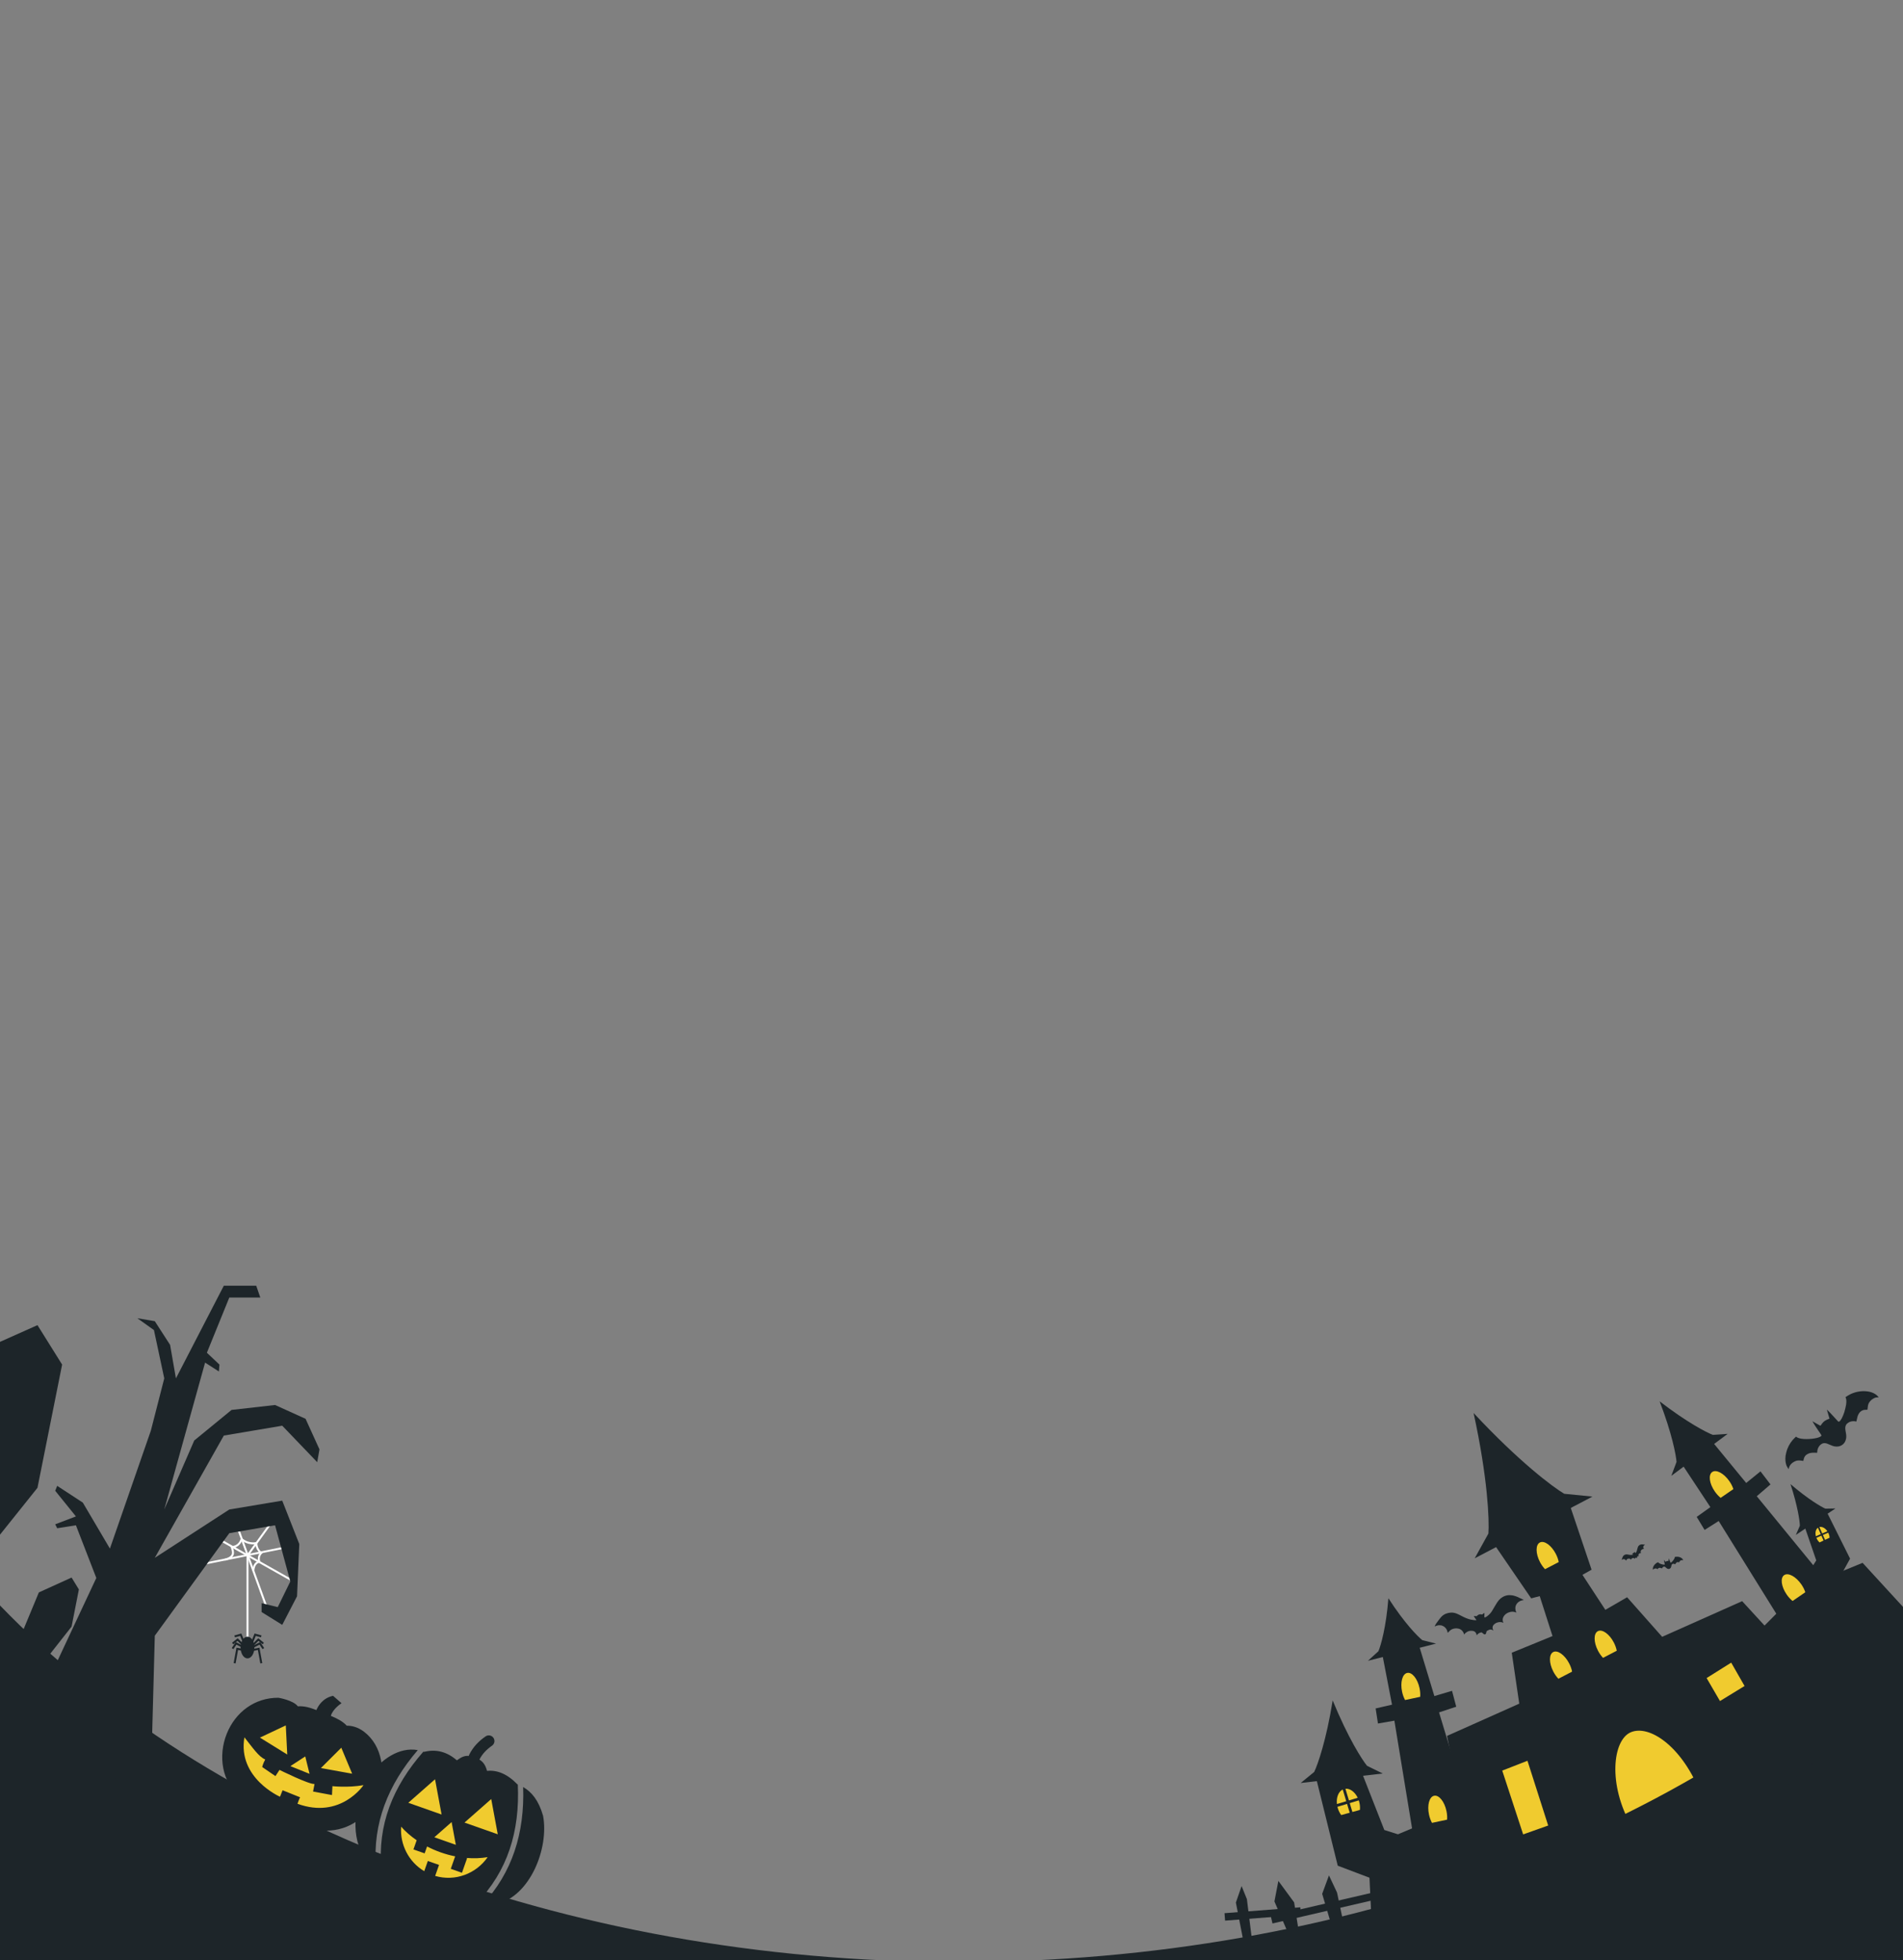 <svg width="965" height="994" viewBox="0 0 965 994" fill="none" xmlns="http://www.w3.org/2000/svg">
<rect x="0" y="0" width="965" height="994" fill="#808080" stroke="none"/>
<g clip-path="url(#clip0)">
<path d="M801 813.5L821 822L836 839L861 835.5L886.5 840.5L906 821L861 744.5L869.5 738.5L917.5 801.5L925 795L920.5 785.5L917 771.5L925 769.5L932.5 784.5V793L848.5 941L715 952L678 930.5L673 906.5L683 896L691.5 914L697 934H722.5L715 884.5L706.5 849L715 839L722.5 856L732 890L761.5 884.5L782 856L779 839L791.5 833.5V816L779 802L767.5 780L786 771L797 789.5L801 813.5Z" fill="#F0CB2F"/>
<path fill-rule="evenodd" clip-rule="evenodd" d="M965 821.244C858.902 926.358 683.908 995 486 995C283.675 995 105.298 923.259 0 814.152L0 995L486 995L965 995V821.244Z" fill="#1D2529"/>
<path fill-rule="evenodd" clip-rule="evenodd" d="M776.458 810.562L757.283 782.547L795.415 761.4L807.08 796.019L802.449 798.627L814.063 816.378L825.101 810.001L842.873 830.061L883.431 811.975L940.846 874.543L870.973 937.582L753.165 975.791L733.788 880.308L770.408 863.954L766.61 838.131L787.276 829.679L780.782 809.423L776.458 810.562ZM861.718 930.54C863.35 922.73 864.7 914.914 861.59 907.527C852.16 885.131 836.232 874.558 826.994 878.448C817.756 882.338 815.223 904.979 827.341 926.043C831.44 933.168 837.752 936.245 843.469 939.032L843.469 939.032L843.469 939.032L843.469 939.032L843.469 939.032L843.47 939.032C844.619 939.592 845.744 940.141 846.823 940.708C846.823 940.708 848.965 943.562 854.517 941.371C860.509 939.008 861.718 930.54 861.718 930.54ZM788.927 787.96C789.669 789.384 790.169 790.822 790.426 792.15L783.479 795.766C782.539 794.793 781.649 793.558 780.907 792.134C778.658 787.813 778.631 783.376 780.846 782.224C783.06 781.071 786.679 783.639 788.927 787.96ZM797.204 847.712C796.946 846.383 796.446 844.946 795.705 843.521C793.456 839.2 789.838 836.632 787.623 837.785C785.409 838.938 785.436 843.374 787.685 847.695C788.426 849.12 789.317 850.354 790.257 851.327L797.204 847.712ZM818.35 832.929C819.092 834.354 819.592 835.792 819.849 837.12L812.902 840.736C811.962 839.762 811.072 838.528 810.33 837.103C808.082 832.783 808.054 828.346 810.269 827.193C812.484 826.041 816.102 828.609 818.35 832.929ZM772.386 930.26L761.78 897.907L774.571 892.918L785.075 925.761L772.386 930.26ZM865.415 850.978L872.189 862.628L884.655 854.999L877.885 843.154L865.415 850.978Z" fill="#1D2529"/>
<path d="M841.592 710.646C847.846 726.93 849.91 737.91 850.161 741.364L847.51 748.424L876.094 727.131L868.571 727.65C865.333 726.421 855.404 721.3 841.592 710.646Z" fill="#1D2529"/>
<path fill-rule="evenodd" clip-rule="evenodd" d="M867.319 764.296L853.316 743.086L867.522 730.168L885.486 752.04L892.74 746.156L897.795 752.777L890.852 758.768L925.022 800.512L944.508 792.547L985.643 837.381L912.159 895.896L883.688 835.521L900.751 818.349L871.534 771.327L864.396 775.855L860.385 769.243L867.319 764.296ZM878.985 755.145C878.565 753.859 877.892 752.494 876.98 751.172C874.216 747.161 870.308 745.059 868.253 746.476C866.197 747.893 866.772 752.293 869.536 756.303C870.448 757.625 871.484 758.74 872.536 759.59L878.985 755.145ZM913.455 803.478C914.367 804.801 915.041 806.165 915.46 807.452L909.012 811.897C907.959 811.047 906.923 809.932 906.011 808.609C903.247 804.599 902.673 800.2 904.728 798.783C906.784 797.366 910.691 799.468 913.455 803.478Z" fill="#1D2529"/>
<path d="M704.047 810.489C702.903 825.229 700.196 834.549 698.986 837.367L693.667 842.217L728.229 833.503L721.246 831.755C718.844 829.848 712.042 822.925 704.047 810.489Z" fill="#1D2529"/>
<path fill-rule="evenodd" clip-rule="evenodd" d="M705.882 864.468L701.075 839.512L719.148 833.024L727.359 860.109L736.314 857.454L738.446 865.507L729.738 868.38L745.304 920.032L766.354 920.141L787.17 977.315L696.872 1003.21L693.71 936.53L716.051 927.207L707.082 872.578L698.754 874.025L697.582 866.381L705.882 864.468ZM720.164 860.486C720.27 859.138 720.17 857.619 719.835 856.048C718.818 851.285 716.015 847.846 713.573 848.367C711.132 848.888 709.976 853.172 710.993 857.935C711.328 859.506 711.858 860.933 712.505 862.121L720.164 860.486ZM733.483 918.339C733.819 919.91 733.918 921.428 733.812 922.777L726.153 924.412C725.506 923.224 724.977 921.797 724.641 920.226C723.625 915.463 724.78 911.179 727.221 910.658C729.663 910.137 732.467 913.575 733.483 918.339Z" fill="#1D2529"/>
<path d="M747.245 716.561C754.452 749.51 755.264 771.037 754.769 777.682L747.81 790.247L807.519 758.952L793.226 757.525C787.48 754.152 770.24 741.235 747.245 716.561Z" fill="#1D2529"/>
<path fill-rule="evenodd" clip-rule="evenodd" d="M666.424 898.575C668.202 894.916 672.566 882.541 675.794 862.308C683.562 881.267 690.641 892.316 693.209 895.471L701.161 899.372L691.197 900.526L701.981 928.029L721.817 934.302L725.247 963.907L678.362 946.123L667.77 903.241L659.574 904.19L666.424 898.575ZM689.591 917.847C689.735 916.55 689.628 915.119 689.229 913.67C689.168 913.446 689.1 913.225 689.027 913.009L684.442 914.387L685.793 918.892L689.591 917.847ZM684.425 919.268L680.124 920.45C679.337 919.408 678.698 918.123 678.3 916.675C678.262 916.538 678.227 916.402 678.195 916.266L683.083 914.796L684.425 919.268ZM684.035 913.028L688.491 911.688C687.074 908.735 684.602 906.873 682.255 907.096L684.035 913.028ZM680.889 907.481L682.676 913.437L677.948 914.858C677.57 911.511 678.729 908.536 680.889 907.481Z" fill="#1D2529"/>
<path fill-rule="evenodd" clip-rule="evenodd" d="M925.63 765.064C923.48 764.121 916.935 760.315 907.951 752.63C911.626 763.866 912.647 771.369 912.698 773.716L910.662 778.403L915.473 775.185L921.017 791.304L914.646 801.478L924.208 815.771L938.163 790.424L926.783 767.618L930.74 764.971L925.63 765.064ZM922.655 782.197C922.107 781.68 921.619 781.011 921.252 780.226C921.195 780.104 921.142 779.982 921.094 779.859L923.624 778.751L924.715 781.235L922.655 782.197ZM925.457 780.889L927.789 779.8C927.745 779.048 927.545 778.245 927.179 777.459C927.144 777.385 927.109 777.312 927.072 777.241L924.374 778.422L925.457 780.889ZM923.295 778.001L920.835 779.078C920.354 777.251 920.744 775.508 921.859 774.729L923.295 778.001ZM922.603 774.387L924.045 777.672L926.654 776.53C925.569 774.917 923.947 774.043 922.603 774.387Z" fill="#1D2529"/>
<g clip-path="url(#clip1)">
<path d="M936.023 708.393L935.823 708.545L935.978 708.855C936.309 709.531 936.368 710.704 936.155 712.287C936.054 713.025 935.509 715.322 935.245 716.124C934.429 718.595 933.469 720.401 932.73 720.843C932.517 720.971 932.467 720.985 932.307 720.947C932.14 720.907 932.074 720.84 930.829 719.459C928.831 717.236 927.216 715.547 926.593 715.018L926.389 714.845L926.441 715.029C926.47 715.129 926.669 715.805 926.884 716.535C927.425 718.37 927.728 719.412 927.723 719.431C927.721 719.437 927.581 719.494 927.405 719.552C926.893 719.73 926.102 720.092 925.663 720.355C924.886 720.82 924.237 721.473 923.552 722.479C923.374 722.737 923.21 722.974 923.182 723.007C923.141 723.053 922.676 722.806 921.094 721.902L919.058 720.743L919.591 721.659C920.129 722.582 920.883 723.752 922.008 725.392C922.341 725.885 922.845 726.619 923.12 727.018C923.699 727.869 923.717 727.917 923.513 728.211C923.402 728.369 923.325 728.425 922.925 728.639C921.194 729.574 916.528 730.052 913.519 729.605C912.384 729.438 911.356 729.071 910.971 728.701C910.879 728.611 910.798 728.536 910.789 728.53C910.783 728.529 910.547 728.735 910.267 728.989C908.518 730.59 907.176 732.598 906.276 734.963C905.995 735.701 905.543 737.502 905.447 738.274C905.343 739.131 905.321 740.003 905.393 740.792C905.465 741.635 905.566 742.128 905.809 742.868C905.961 743.325 906.04 743.492 906.361 744.036C906.565 744.385 906.803 744.747 906.883 744.845L907.031 745.013L907.12 744.553C907.322 743.534 907.941 742.594 908.898 741.838C909.353 741.479 910.243 740.999 910.766 740.831C911.534 740.58 912.46 740.556 913.722 740.75L914.445 740.864L914.592 740.229C914.818 739.223 915.117 738.603 915.629 738.066C915.95 737.728 916.838 737.185 917.325 737.028C918.277 736.714 919.373 736.621 920.961 736.716C921.223 736.731 921.452 736.733 921.468 736.724C921.481 736.711 921.506 736.497 921.516 736.25C921.586 734.553 922.425 733.036 923.726 732.256C924.34 731.888 924.837 731.783 925.578 731.865C926.15 731.93 926.744 732.138 928.122 732.745C929.113 733.182 929.655 733.373 930.187 733.468C931.657 733.735 932.843 733.556 933.935 732.902C935.065 732.224 935.806 731.135 936.102 729.717C936.299 728.778 936.276 727.857 936.019 726.497C935.686 724.715 935.65 724.119 935.831 723.355C936.027 722.519 936.392 722.036 937.263 721.471C937.685 721.197 937.855 721.111 938.217 720.985C939.123 720.673 940.143 720.62 941.093 720.84C941.23 720.876 941.358 720.885 941.372 720.866C941.387 720.846 941.472 720.425 941.564 719.935C942.004 717.56 942.734 716.232 944.012 715.465C944.711 715.046 945.362 714.908 946.48 714.931C946.757 714.936 946.984 714.919 946.99 714.893C946.994 714.864 947.012 714.612 947.032 714.337C947.102 713.274 947.31 712.291 947.59 711.693C947.86 711.112 948.453 710.376 949.1 709.816C949.499 709.469 950.504 708.899 950.91 708.784C951.391 708.652 951.835 708.6 952.271 708.623C952.509 708.632 952.687 708.621 952.671 708.594C952.654 708.566 952.52 708.404 952.373 708.23C951.187 706.841 949.333 705.933 947.041 705.616C944.223 705.222 941.207 705.687 938.503 706.938C937.928 707.202 936.445 708.075 936.023 708.393Z" fill="#1D2529"/>
</g>
<g clip-path="url(#clip2)">
<path d="M849.308 789.565L849.242 789.584L849.251 789.679C849.269 789.885 849.168 790.191 848.957 790.576C848.858 790.755 848.491 791.29 848.344 791.469C847.891 792.022 847.466 792.39 847.233 792.43C847.165 792.442 847.151 792.44 847.114 792.415C847.075 792.388 847.065 792.364 846.882 791.887C846.59 791.12 846.343 790.527 846.236 790.33L846.201 790.265L846.196 790.318C846.193 790.346 846.178 790.539 846.161 790.748C846.118 791.271 846.092 791.568 846.089 791.573C846.088 791.574 846.047 791.575 845.996 791.572C845.847 791.567 845.608 791.582 845.47 791.606C845.225 791.648 844.994 791.751 844.719 791.941C844.647 791.99 844.582 792.034 844.572 792.04C844.556 792.048 844.462 791.938 844.146 791.55L843.739 791.052L843.785 791.339C843.831 791.629 843.909 792.003 844.035 792.535C844.071 792.694 844.128 792.932 844.159 793.062C844.223 793.337 844.223 793.351 844.142 793.406C844.098 793.436 844.072 793.443 843.949 793.458C843.412 793.526 842.169 793.187 841.442 792.775C841.168 792.62 840.941 792.424 840.879 792.291C840.864 792.259 840.851 792.232 840.849 792.23C840.848 792.228 840.767 792.258 840.67 792.295C840.063 792.533 839.521 792.914 839.056 793.432C838.911 793.593 838.617 794.01 838.516 794.198C838.404 794.407 838.313 794.629 838.253 794.838C838.188 795.061 838.165 795.198 838.154 795.411C838.148 795.543 838.152 795.594 838.18 795.765C838.198 795.875 838.223 795.991 838.234 796.024L838.255 796.082L838.324 795.973C838.476 795.732 838.728 795.552 839.048 795.453C839.2 795.406 839.476 795.371 839.626 795.38C839.848 795.391 840.087 795.477 840.392 795.651L840.566 795.752L840.666 795.604C840.824 795.368 840.962 795.239 841.146 795.152C841.262 795.097 841.543 795.046 841.683 795.054C841.959 795.068 842.248 795.152 842.646 795.334C842.712 795.363 842.77 795.387 842.775 795.386C842.78 795.384 842.807 795.331 842.834 795.269C843.02 794.841 843.385 794.535 843.796 794.464C843.99 794.431 844.127 794.453 844.309 794.547C844.449 794.62 844.581 794.732 844.874 795.024C845.085 795.235 845.205 795.337 845.332 795.414C845.682 795.628 846.004 795.699 846.348 795.64C846.705 795.578 847.003 795.372 847.219 795.038C847.362 794.817 847.447 794.578 847.516 794.204C847.607 793.715 847.657 793.558 847.779 793.381C847.912 793.186 848.053 793.098 848.332 793.039C848.467 793.011 848.519 793.006 848.625 793.009C848.888 793.019 849.154 793.106 849.376 793.257C849.408 793.279 849.44 793.294 849.445 793.291C849.451 793.287 849.514 793.188 849.586 793.071C849.934 792.506 850.253 792.238 850.656 792.168C850.877 792.13 851.057 792.159 851.341 792.275C851.412 792.304 851.472 792.322 851.476 792.316C851.48 792.309 851.509 792.246 851.542 792.177C851.665 791.912 851.815 791.681 851.946 791.555C852.073 791.433 852.298 791.303 852.519 791.223C852.656 791.174 852.969 791.127 853.085 791.138C853.221 791.152 853.34 791.183 853.45 791.232C853.51 791.257 853.556 791.272 853.555 791.263C853.553 791.255 853.535 791.2 853.515 791.141C853.348 790.667 852.963 790.251 852.407 789.943C851.723 789.564 850.905 789.385 850.088 789.437C849.914 789.448 849.448 789.525 849.308 789.565Z" fill="#1D2529"/>
</g>
<g clip-path="url(#clip3)">
<path d="M765.139 808.918C764.044 808.994 762.953 809.317 762.061 809.833C760.537 810.711 759.639 811.744 758.188 814.278C756.608 817.044 756.283 817.543 755.452 818.438C755.131 818.785 754.419 819.411 754.051 819.671C753.686 819.931 753.013 820.289 752.906 820.282C752.885 820.28 752.826 820.179 752.775 820.054L752.683 819.833L752.731 819.159C752.767 818.679 752.771 818.405 752.749 818.209C752.728 818.058 752.709 817.925 752.7 817.918C752.693 817.91 752.605 817.977 752.509 818.072C752.324 818.24 751.889 818.561 751.655 818.691C751.525 818.766 751.525 818.766 751.256 818.692C750.465 818.48 749.635 818.733 749.062 819.358L748.856 819.587L748.55 819.595C748.376 819.597 748.073 819.57 747.85 819.534C747.633 819.502 747.447 819.479 747.44 819.486C747.406 819.515 747.498 819.813 747.608 820.035C747.675 820.168 747.898 820.475 748.11 820.732C748.46 821.154 748.604 821.393 748.623 821.575C748.629 821.634 748.6 821.646 748.437 821.656C748.042 821.689 746.682 821.518 745.855 821.334C744.367 821.002 743.051 820.487 741.156 819.489C738.916 818.312 738.155 818.011 736.935 817.826C735.406 817.591 733.386 818.053 732.049 818.947C731.136 819.556 730.796 819.929 729.282 821.948C728.448 823.063 728.221 823.388 727.951 823.852C727.731 824.223 727.454 824.791 727.476 824.82C727.486 824.828 727.557 824.801 727.633 824.761C728.094 824.511 728.736 824.304 729.322 824.218C729.616 824.175 729.786 824.173 730.284 824.206C730.823 824.245 730.923 824.262 731.221 824.362C732.375 824.755 733.294 825.612 733.757 826.722C733.898 827.065 734.04 827.533 734.101 827.873L734.129 828.025L734.224 827.951C734.275 827.909 734.499 827.681 734.719 827.45C735.451 826.676 735.903 826.352 736.614 826.101C737.347 825.837 738.02 825.744 738.787 825.795C739.959 825.873 740.791 826.248 741.493 827.014C741.927 827.487 742.227 828.031 742.398 828.65C742.44 828.799 742.483 828.923 742.497 828.924C742.508 828.925 742.588 828.809 742.671 828.665C742.792 828.468 742.908 828.337 743.177 828.098C744.154 827.244 745.304 826.876 746.551 827.018C747.34 827.109 747.814 827.332 748.224 827.804C748.501 828.124 748.679 828.515 748.759 828.992L748.814 829.312L749 829.074C749.376 828.592 749.981 828.154 750.51 827.981C750.624 827.943 750.842 827.889 751.001 827.857L751.282 827.8L751.497 827.918C751.61 827.981 751.841 828.164 752.001 828.32C752.386 828.693 752.569 828.809 752.797 828.825C753.135 828.847 753.421 828.675 753.538 828.378C753.563 828.313 753.617 828.088 753.658 827.882C753.778 827.29 753.825 827.206 754.206 826.957C754.776 826.586 755.412 826.358 755.888 826.358C756.228 826.357 756.395 826.406 756.79 826.62C757.082 826.778 757.288 826.868 757.29 826.837C757.29 826.83 757.23 826.694 757.153 826.54C757.073 826.385 756.979 826.143 756.936 825.998C756.872 825.768 756.867 825.684 756.893 825.287C756.917 824.886 756.932 824.81 757.03 824.591C757.178 824.254 757.35 824.019 757.646 823.737C758.257 823.163 759.096 822.771 760.036 822.629C760.341 822.58 760.504 822.577 760.974 822.609C761.579 822.649 761.757 822.692 762.174 822.894C762.285 822.946 762.373 822.983 762.373 822.976C762.373 822.973 762.329 822.855 762.272 822.723C762.018 822.116 761.941 821.496 762.054 820.89C762.297 819.594 763.389 818.372 764.856 817.765C766.235 817.194 767.493 817.16 768.65 817.668C768.782 817.725 768.9 817.775 768.914 817.776C768.924 817.777 768.886 817.666 768.83 817.527C768.383 816.473 768.298 815.357 768.587 814.404C768.921 813.302 769.834 812.325 770.988 811.836C771.395 811.665 771.957 811.515 772.398 811.462C772.569 811.442 772.72 811.414 772.735 811.404C772.749 811.395 772.491 811.253 772.166 811.089C769.757 809.883 768.744 809.464 767.48 809.154C767.05 809.049 766.843 809.018 766.174 808.963C765.738 808.93 765.271 808.909 765.139 808.918Z" fill="#1D2529"/>
</g>
<g clip-path="url(#clip4)">
<path d="M831.824 783.309C831.516 783.425 831.23 783.611 831.018 783.835C830.656 784.218 830.486 784.591 830.286 785.444C830.068 786.373 830.017 786.544 829.855 786.873C829.792 787 829.641 787.24 829.558 787.347C829.475 787.453 829.313 787.613 829.281 787.62C829.275 787.621 829.249 787.597 829.224 787.566L829.179 787.51L829.135 787.312C829.104 787.171 829.082 787.092 829.059 787.038C829.04 786.996 829.023 786.96 829.02 786.958C829.017 786.957 828.998 786.984 828.978 787.019C828.939 787.083 828.842 787.213 828.786 787.27C828.755 787.303 828.755 787.303 828.671 787.304C828.426 787.311 828.209 787.455 828.098 787.683L828.058 787.767L827.971 787.795C827.921 787.81 827.832 787.829 827.764 787.837C827.699 787.847 827.644 787.856 827.642 787.859C827.635 787.87 827.687 787.948 827.738 788.002C827.768 788.034 827.859 788.104 827.941 788.159C828.078 788.251 828.14 788.307 828.161 788.358C828.168 788.374 828.161 788.38 828.114 788.397C828.004 788.44 827.599 788.507 827.345 788.525C826.889 788.557 826.467 788.522 825.837 788.397C825.093 788.25 824.849 788.229 824.482 788.28C824.023 788.343 823.482 788.648 823.174 789.019C822.964 789.272 822.898 789.409 822.636 790.118C822.491 790.51 822.454 790.622 822.416 790.779C822.385 790.904 822.354 791.091 822.363 791.098C822.366 791.099 822.384 791.085 822.403 791.067C822.514 790.956 822.68 790.842 822.841 790.767C822.922 790.73 822.971 790.714 823.117 790.681C823.275 790.647 823.305 790.643 823.399 790.646C823.765 790.66 824.102 790.828 824.33 791.107C824.399 791.194 824.48 791.316 824.527 791.409L824.548 791.45L824.569 791.421C824.58 791.404 824.625 791.32 824.668 791.234C824.813 790.949 824.915 790.818 825.098 790.685C825.286 790.546 825.471 790.462 825.696 790.411C826.039 790.333 826.31 790.37 826.577 790.53C826.742 790.629 826.875 790.759 826.977 790.923C827.002 790.962 827.025 790.994 827.029 790.993C827.032 790.992 827.046 790.952 827.057 790.904C827.075 790.837 827.097 790.789 827.154 790.697C827.362 790.368 827.661 790.165 828.031 790.099C828.265 790.058 828.421 790.081 828.579 790.181C828.686 790.25 828.771 790.347 828.834 790.477L828.877 790.564L828.91 790.48C828.977 790.31 829.114 790.132 829.251 790.037C829.28 790.016 829.338 789.982 829.381 789.96L829.457 789.919L829.529 789.935C829.567 789.943 829.649 789.976 829.708 790.007C829.851 790.081 829.913 790.099 829.98 790.084C830.079 790.061 830.147 789.988 830.155 789.892C830.157 789.871 830.153 789.802 830.147 789.74C830.131 789.559 830.137 789.531 830.225 789.427C830.357 789.271 830.521 789.151 830.657 789.111C830.755 789.081 830.807 789.081 830.939 789.109C831.036 789.13 831.103 789.138 831.101 789.129C831.101 789.127 831.072 789.093 831.036 789.055C831 789.017 830.952 788.956 830.928 788.918C830.89 788.857 830.881 788.834 830.855 788.717C830.827 788.6 830.825 788.577 830.834 788.506C830.848 788.396 830.877 788.314 830.938 788.207C831.065 787.99 831.272 787.806 831.53 787.685C831.614 787.645 831.661 787.63 831.798 787.599C831.975 787.559 832.03 787.556 832.167 787.578C832.204 787.584 832.232 787.587 832.232 787.585C832.231 787.584 832.209 787.554 832.181 787.521C832.056 787.368 831.981 787.197 831.962 787.013C831.921 786.62 832.13 786.175 832.5 785.875C832.847 785.594 833.206 785.476 833.581 785.523C833.624 785.528 833.662 785.533 833.666 785.532C833.669 785.531 833.649 785.503 833.621 785.467C833.402 785.203 833.283 784.889 833.284 784.591C833.286 784.246 833.465 783.887 833.754 783.648C833.857 783.564 834.005 783.473 834.128 783.42C834.175 783.399 834.216 783.378 834.219 783.374C834.223 783.37 834.137 783.352 834.029 783.332C833.234 783.192 832.907 783.158 832.517 783.177C832.385 783.184 832.323 783.192 832.126 783.234C831.998 783.262 831.862 783.296 831.824 783.309Z" fill="#1D2529"/>
</g>
<path d="M670.465 960.398L673.912 951.051L678.004 959.755L682.501 980.992L676.936 982.23L670.465 960.398Z" fill="#1D2529"/>
<path d="M646.254 964.254L648.251 953.837L656.243 964.728L659.718 986.417L656.174 987.25L646.254 964.254Z" fill="#1D2529"/>
<path d="M626.705 964.827L629.606 956.455L632.294 963.09L635.555 989.274L631.536 989.584L626.705 964.827Z" fill="#1D2529"/>
<rect x="644.412" y="971.738" width="53.406" height="3.79" transform="rotate(-13.049 644.412 971.738)" fill="#1D2529"/>
<rect x="620.943" y="970.209" width="38.563" height="3.79" transform="rotate(-4.433 620.943 970.209)" fill="#1D2529"/>
<path d="M120 879L134 867.5L176.5 879L189.5 905.5L172.5 920H146.25L122 903.5L120 879Z" fill="#F0CB2F"/>
<path d="M201 916.5L217.5 897L243.5 900L258 922L249.5 947.5L229.5 958.5L201 947.5V916.5Z" fill="#F0CB2F"/>
<path d="M191.45 910.083C187.035 921.074 177.255 928.435 165.223 928.354C165.223 928.354 158.199 927.194 155.639 924.302C151.369 924.51 146.965 923.814 142.719 922.108C138.194 920.29 134.353 917.535 131.322 914.159C129.151 914.312 125.585 913.966 121.833 911.107C112.55 904.07 110.463 890.467 114.98 879.222C119.391 868.243 129.171 860.883 141.202 860.964C141.202 860.964 148.71 862.195 151.03 865.3C154.314 865.067 157.306 865.988 160.434 867.206C161.287 865.181 163.626 861.096 168.896 859.976C173.193 863.729 173.193 863.729 173.193 863.729C173.193 863.729 168.866 866.424 167.762 870.144C170.821 871.404 173.69 872.819 175.83 875.125C178.025 875.106 181.252 875.641 184.611 878.203C193.877 885.249 195.963 898.851 191.45 910.083ZM145.661 889.75L144.924 874.993L131.812 881.167L145.661 889.75ZM156.963 899.535L154.793 890.718L147.261 895.638L156.963 899.535ZM178.569 899.476L173.071 886.301L162.74 896.612L178.569 899.476ZM168.574 905.789L168.346 910.306L158.751 908.516C158.751 908.516 158.945 907.64 159.497 904.684C156.816 905.037 141.735 897.548 141.735 897.548L139.677 900.695L132.958 896.089C132.958 896.089 133.234 894.611 134.497 892.257C131.218 890.939 128.055 886.173 123.936 881.022C120.394 901.688 141.98 911.157 141.98 911.157L143.299 907.873L152.179 911.441C152.179 911.441 151.823 911.934 150.86 914.724C172.722 922.713 184.328 905.285 184.328 905.285C176.311 906.673 168.574 905.789 168.574 905.789Z" fill="#1D2529"/>
<path fill-rule="evenodd" clip-rule="evenodd" d="M227.201 962.678C226.975 962.731 226.756 962.787 226.532 962.833L226.488 962.842C218.537 964.583 211.513 962.044 206.417 955.702C206.315 955.567 206.203 955.436 206.101 955.301L205.983 955.143C201.541 954.957 197.489 952.626 193.809 948.251C193.676 948.205 193.543 948.158 193.42 948.106C192.367 936.879 193.798 926.353 197.425 916.424C201.068 906.477 206.927 897.118 214.703 888.277C214.814 888.316 214.925 888.355 215.033 888.402C221.403 886.809 226.869 888.542 231.693 892.689C233.851 891.108 235.484 890.264 237.717 890.452C237.765 890.245 237.838 890.038 237.933 889.839C238.932 887.825 240.167 886.085 241.582 884.542C242.961 883.052 244.528 881.736 246.229 880.558C247.527 879.654 249.314 879.976 250.219 881.274C251.123 882.571 250.801 884.359 249.503 885.263C248.163 886.194 246.915 887.24 245.803 888.443C244.754 889.584 243.839 890.864 243.111 892.317C245.177 893.592 246.235 895.326 246.942 897.94L247.032 898.038C252.039 897.56 257.157 899.478 262.415 904.914L262.578 904.971C263.12 916.798 261.832 927.815 258.418 937.893C255.029 947.922 249.523 957.056 241.642 965.155C241.445 965.102 241.243 965.039 241.049 964.979C235.842 966.143 231.012 965.173 227.201 962.678ZM190.641 946.829C186.943 944.789 184.393 941.849 182.767 938.19C177.686 926.782 180.693 909.962 187.846 899.922C193.227 892.371 202.374 885.788 211.854 887.507C204.294 896.299 198.559 905.61 194.932 915.514C191.324 925.365 189.808 935.779 190.641 946.829ZM265.282 906.247C269.563 908.683 273.148 912.974 275.399 920.846C278.425 937.15 268.958 961.498 251.893 965.601C249.437 966.189 247.123 966.254 244.659 965.852C252.23 957.76 257.566 948.682 260.929 938.752C264.313 928.738 265.683 917.866 265.282 906.247ZM247.294 941.788C241.456 950.216 230.783 954.269 220.671 951.307L222.633 945.732L216.954 943.733L215.135 948.902C207.274 944.235 202.766 935.444 203.413 926.342C205.625 928.831 208.268 931.155 211.291 933.224L209.653 937.876L215.332 939.875L216.562 936.382C218.737 937.513 221.055 938.52 223.485 939.375C225.936 940.238 228.389 940.91 230.81 941.389L228.585 947.71L234.264 949.709L236.866 942.317L236.504 942.19C240.277 942.505 243.915 942.358 247.294 941.788ZM220.258 931.707L229.01 924.006L231.15 935.541L220.258 931.707ZM207.055 914.228L220.607 902.299L223.922 920.165L207.055 914.228ZM235.546 924.257L249.099 912.328L252.413 930.194L235.546 924.257Z" fill="#1D2529"/>
<path fill-rule="evenodd" clip-rule="evenodd" d="M146 785L101 794L100.804 793.019L145.804 784.019L146 785Z" fill="white"/>
<path fill-rule="evenodd" clip-rule="evenodd" d="M148 802L109 780L109.491 779.129L148.491 801.129L148 802Z" fill="white"/>
<path fill-rule="evenodd" clip-rule="evenodd" d="M135 816L119 772L119.94 771.658L135.94 815.658L135 816Z" fill="white"/>
<path fill-rule="evenodd" clip-rule="evenodd" d="M139 771L126 789L125.189 788.414L138.189 770.414L139 771Z" fill="white"/>
<path fill-rule="evenodd" clip-rule="evenodd" d="M125 831V789H126V831H125Z" fill="white"/>
<path fill-rule="evenodd" clip-rule="evenodd" d="M122.211 779.594L122.825 780.12C125.472 782.389 128.66 782.32 129.879 782.015L130.5 781.86V782.5C130.5 785.094 132.046 786.645 132.757 787.071L133.306 787.401L132.854 787.854C131.443 789.264 131.676 791.094 131.964 791.814L132.195 792.391L131.582 792.493C130.588 792.659 129.951 793.308 129.548 794.122C129.14 794.946 129 795.892 129 796.5H128C128 795.775 128.16 794.67 128.652 793.678C129.081 792.813 129.782 791.999 130.87 791.641C130.638 790.627 130.638 788.998 131.76 787.58C130.864 786.833 129.704 785.32 129.524 783.097C127.965 783.309 125.215 783.14 122.747 781.333C122.168 782.735 120.761 784.671 118.177 784.963C118.344 785.489 118.487 785.999 118.571 786.485C118.688 787.165 118.698 787.837 118.471 788.479C118.011 789.784 116.67 790.721 114.144 791.479L113.856 790.521C116.33 789.779 117.239 788.966 117.529 788.146C117.677 787.725 117.687 787.242 117.585 786.655C117.483 786.065 117.277 785.411 117.026 784.658L116.806 784H117.5C120.365 784 121.707 781.612 122.015 780.379L122.211 779.594Z" fill="white"/>
<path d="M129 835.5C129 838.538 127.433 841 125.5 841C123.567 841 122 838.538 122 835.5C122 832.462 123.567 830 125.5 830C127.433 830 129 832.462 129 835.5Z" fill="#1D2529"/>
<path fill-rule="evenodd" clip-rule="evenodd" d="M129.094 828.38L132.61 829.358L132.342 830.321L129.688 829.583L128.274 833.104L127.346 832.732L129.094 828.38Z" fill="#1D2529"/>
<path fill-rule="evenodd" clip-rule="evenodd" d="M130.963 830.789L133.812 833.069L133.188 833.849L131.037 832.129L128.354 834.813L127.646 834.105L130.963 830.789Z" fill="#1D2529"/>
<path fill-rule="evenodd" clip-rule="evenodd" d="M131.934 832.717L133.961 835.751L133.129 836.307L131.6 834.016L128.23 835.762L127.77 834.875L131.934 832.717Z" fill="#1D2529"/>
<path fill-rule="evenodd" clip-rule="evenodd" d="M131.571 835.566L132.992 843.369L132.008 843.549L130.768 836.735L127.093 837.428L126.907 836.445L131.571 835.566Z" fill="#1D2529"/>
<path fill-rule="evenodd" clip-rule="evenodd" d="M122.386 828.38L118.871 829.358L119.139 830.321L121.792 829.583L123.207 833.104L124.135 832.732L122.386 828.38Z" fill="#1D2529"/>
<path fill-rule="evenodd" clip-rule="evenodd" d="M120.517 830.789L117.668 833.069L118.293 833.849L120.443 832.129L123.127 834.813L123.834 834.105L120.517 830.789Z" fill="#1D2529"/>
<path fill-rule="evenodd" clip-rule="evenodd" d="M119.546 832.717L117.52 835.751L118.351 836.307L119.881 834.016L123.25 835.762L123.71 834.875L119.546 832.717Z" fill="#1D2529"/>
<path fill-rule="evenodd" clip-rule="evenodd" d="M119.909 835.566L118.488 843.369L119.472 843.549L120.713 836.735L124.388 837.428L124.573 836.445L119.909 835.566Z" fill="#1D2529"/>
<path d="M76.5 904L69.648 930.5L56 896L22 857.5L48.841 800.213L38.5 773.5L29 775L28 773L38.5 769L28 756L29 753.5L42 762L55.738 785.313L76.5 725.5L83.296 699L78.064 674.5L69.648 668.5L78.5 670L86.253 682L89.21 699L113.5 652H129.927L132 658H116.279L104.906 686L111.275 692L111 695.5L104 691L83.296 765.5L98.5 730.5L117.416 715L139.481 712.5L154.948 719.5L162 735L160.863 741.5L143.12 723L113.5 728L78.5 790L116.279 765.5L143.12 761L151.764 783L150.627 809.5L143.12 824L132.657 817.5V813L140.845 815L147.215 802L139.481 773.5L116.279 777.5L78.5 829.5L76.5 904Z" fill="#1D2529"/>
<path d="M-37 697L19 672L31.5 692L19 754.5L-37 824.5L-76.5 790.5L-37 697Z" fill="#1D2529"/>
<path d="M19.704 807.541L36.296 800L40 806.033L36.296 824.885L19.704 846L8 835.744L19.704 807.541Z" fill="#1D2529"/>
</g>
<defs>
<clipPath id="clip0">
<rect width="965" height="994" fill="white"/>
</clipPath>
<clipPath id="clip1">
<rect width="57.97" height="29.476" fill="white" transform="translate(896 726.807) rotate(-30.943)"/>
</clipPath>
<clipPath id="clip2">
<rect width="15.925" height="8.098" fill="white" transform="translate(837.229 790.325) rotate(-9.835)"/>
</clipPath>
<clipPath id="clip3">
<rect width="44.336" height="22.168" fill="white" transform="translate(728.715 806.133) rotate(3.824)"/>
</clipPath>
<clipPath id="clip4">
<rect width="13.29" height="6.645" fill="white" transform="translate(821.121 785.623) rotate(-12.744)"/>
</clipPath>
</defs>
</svg>

